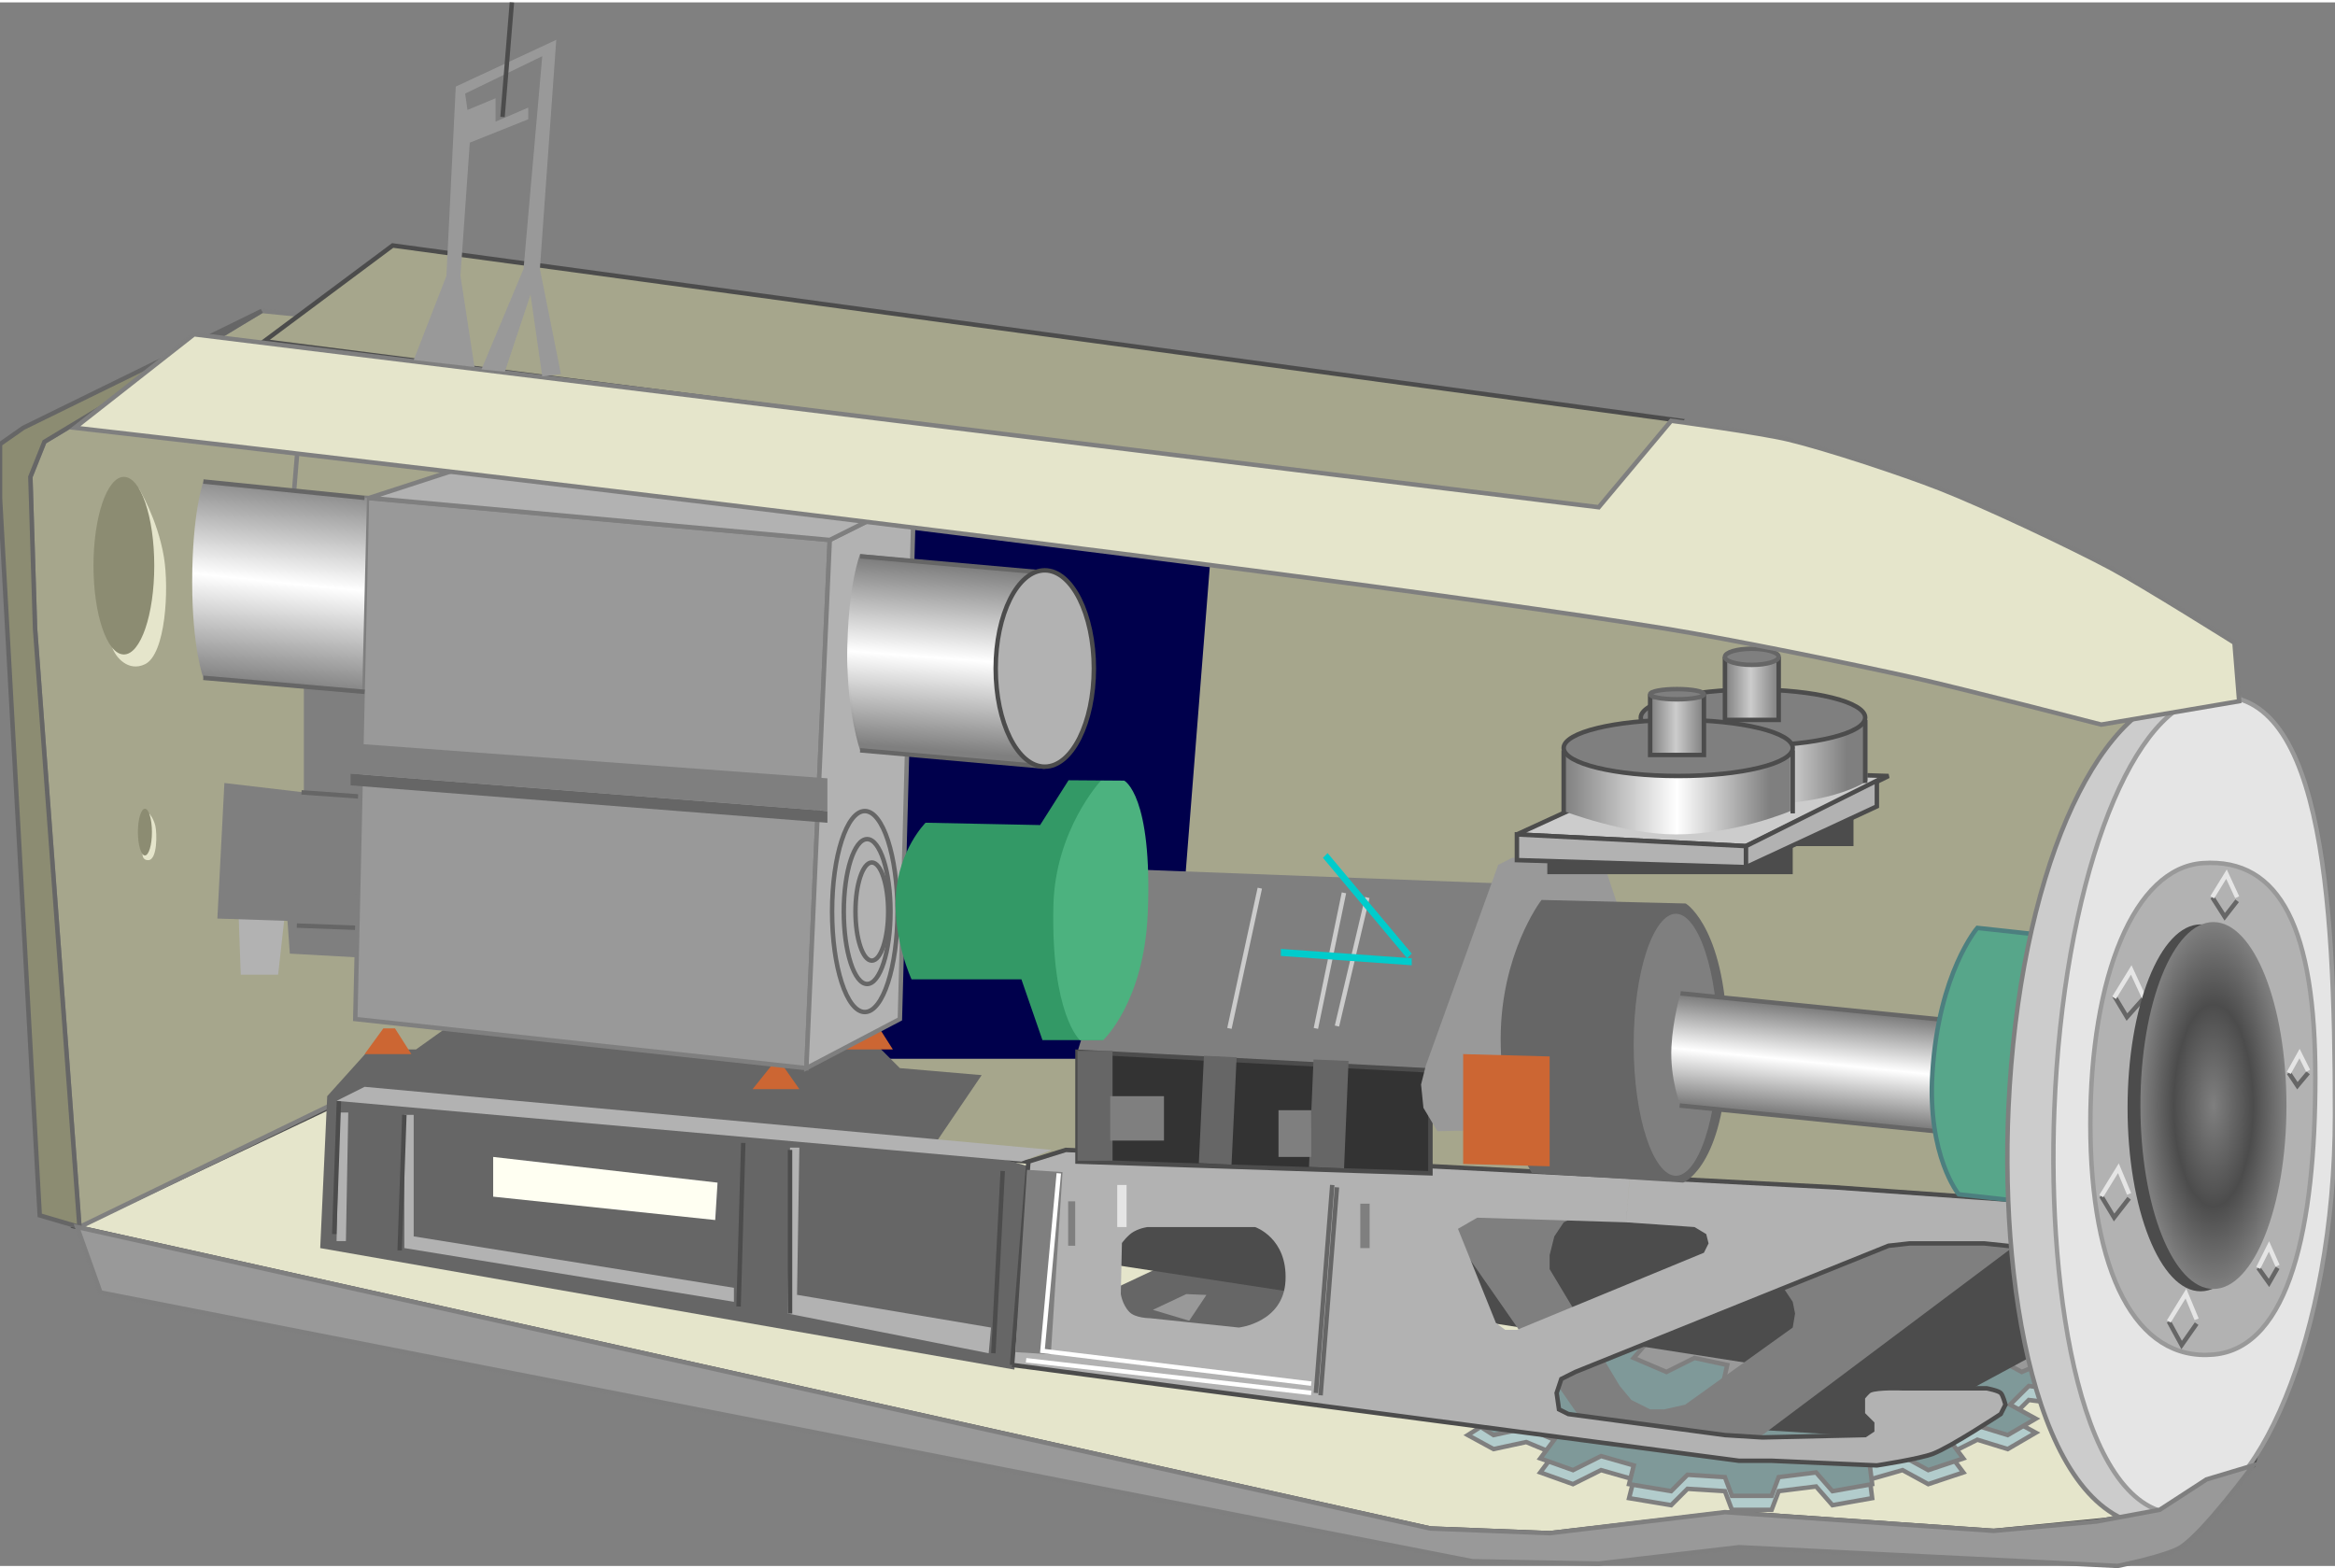 <!DOCTYPE svg PUBLIC "-//W3C//DTD SVG 1.1//EN" "http://www.w3.org/Graphics/SVG/1.1/DTD/svg11.dtd"><svg version="1.1" xmlns="http://www.w3.org/2000/svg" xmlns:xlink="http://www.w3.org/1999/xlink" width="131px" height="88px" viewBox="0 0 131.25 87.898" enable-background="new 0 0 131.25 87.898" xml:space="preserve">
<rect x="0" y="0" width="131.25" height="87.898" fill="#808080" stroke="none"/>
<g id="Group_InnerFrame">
	<path fill="#A6A68C" d="M32.614,72.586l89.701,7.295l0.263-43.224L16.422,24.308l0.263,12.087L32.614,72.586z" />
	<path fill="#E5E5CB" stroke="#4C4C4C" stroke-width="0.25" d="M80.405,85.793l6.7,0.263l10.051-1.169l14.912,1.038l6.271-0.616   l3.057-0.567l5.254-2.496l2.76-10.115L19.838,61.488L4.335,68.845L80.405,85.793z" />
	<path fill="#A6A68C" stroke="#7F7F7F" stroke-width="0.25" d="M26.67,58.072L16.422,28.774l0.92-11.167l-2.628-0.263L2.496,24.702   l-0.788,1.971l0.263,8.54l2.496,33.633L26.67,58.072z" />
	<path fill="#E5E5CB" d="M8.146,37.207c-0.948,0.449-1.656-0.41-1.839-0.944c-0.733-2.13,1.484-8.967,1.484-8.967   s1.062,1.739,1.421,3.876C9.515,32.98,9.308,36.657,8.146,37.207z" />
	<ellipse fill="#8C8C72" cx="6.963" cy="31.665" rx="1.708" ry="4.992" />
	<path fill="#E5E5CB" d="M8.328,48.22c-0.375,0-0.313-0.396-0.313-0.396l0.367-2.233c0,0,0.252,0.273,0.351,0.707   C8.828,46.714,8.852,48.22,8.328,48.22z" />
	<ellipse fill="#8C8C72" cx="8.146" cy="46.642" rx="0.394" ry="1.314" />
</g>
<g id="Group_Board">
	<path fill="#00004C" d="M47.822,27.723h20.496l-2.497,31.663H45.326L47.822,27.723z" />
</g>
<g id="Group_Gear">
	<path fill="#B2CCCC" stroke="#7F7F7F" stroke-width="0.25" d="M116.009,74.363l1.971,0.264l-0.132,1.313h-2.103l-0.525,1.183   l1.708,0.525l-0.788,1.182l-2.102-0.262l-1.052,1.051l1.445,0.788l-1.577,0.92l-1.707-0.526l-1.576,0.789l0.787,1.051l-1.971,0.657   l-1.445-0.788l-1.839,0.525l0.132,1.051l-2.234,0.395l-0.919-1.051l-2.103,0.262l-0.395,1.051h-2.232l-0.395-1.051l-2.102-0.131   l-0.92,0.92l-2.365-0.395l0.264-1.051l-1.84-0.525l-1.576,0.788l-1.84-0.657l0.788-1.051l-1.577-0.657l-1.838,0.395l-1.445-0.788   l1.445-0.92l-1.184-0.92l-1.971,0.131l-0.92-1.182l1.709-0.525L116.009,74.363z" />
	<path fill="#7F9999" stroke="#7F7F7F" stroke-width="0.25" d="M116.009,73.576l1.971,0.262l-0.132,1.314h-2.103l-0.525,1.051   l1.708,0.656l-0.788,1.184l-2.102-0.264l-1.052,1.051l1.445,0.789l-1.577,0.92l-1.707-0.525l-1.576,0.787l0.787,1.052l-1.971,0.657   l-1.445-0.789l-1.839,0.525l0.132,1.052l-2.234,0.394l-0.919-1.051l-2.103,0.263l-0.395,1.052h-2.232l-0.395-1.052l-2.102-0.132   l-0.92,0.92l-2.365-0.394l0.264-1.052l-1.84-0.525l-1.576,0.789l-1.84-0.657l0.788-1.052l-1.577-0.656l-1.838,0.395l-1.445-0.92   l1.445-0.789l-1.184-0.919l-1.971,0.132l-0.92-1.184l1.709-0.525L116.009,73.576z" />
	<path fill="#999999" stroke="#7F7F7F" stroke-width="0.25" d="M121.263,67.925l1.971,0.395l-0.262,1.183l-2.103,0.132l-0.394,1.051   l1.707,0.656l-0.92,1.183l-1.971-0.263l-1.051,0.92l1.314,0.788l-1.445,1.051l-1.708-0.525l-1.577,0.788l0.658,0.92l-1.84,0.788   l-1.445-0.788l-1.84,0.395l0.132,1.051l-2.233,0.395l-0.92-0.92l-2.102,0.263l-0.395,1.051h-2.365l-0.262-1.051l-2.103-0.263   l-1.052,1.051l-2.232-0.395l0.262-1.182l-1.839-0.395l-1.577,0.788l-1.838-0.788l0.787-0.92l-1.576-0.788l-1.84,0.525l-1.445-0.919   l1.314-0.789l-1.051-1.051l-1.971,0.263l-0.92-1.183l1.708-0.525L121.263,67.925z" />
</g>
<g id="Group_Base">
	<path fill="#666666" d="M17.999,70.028l0.394-8.54l2.365-2.627h2.627l2.759-1.971l22.729,1.313l1.708,1.708l4.598,0.395   l-2.496,3.678l5.124,1.445l-0.788,11.43L17.999,70.028z" />
	<path fill="#999999" stroke="#666666" stroke-width="2" d="M62.011,73.707l4.467-2.102l3.153,0.131l-2.364,3.547L62.011,73.707z" />
	<path fill="#666666" d="M72.785,75.152l-0.263-3.021l-2.891-0.395l-2.364,3.547L72.785,75.152z" />
	<path fill="#4C4C4C" d="M105.761,80.669l9.984-5.387l-0.525-6.438l-53.603-2.102v4.072l14.583,2.233l22.729,3.548l0.395,3.678   L105.761,80.669z" />
	<path fill="#7F7F7F" d="M80.537,67.664l8.408,12.086l9.59,1.183l15.24-11.43l-14.846,0.788l1.84,2.759l0.131,0.657l-0.131,0.788   l-6.044,4.335l-1.183,0.264h-0.788l-1.052-0.525l-0.656-0.789l-3.941-6.568v-0.789l0.263-1.051l0.526-0.788l1.313-0.657   l2.629-0.394L80.537,67.664z" />
	<path fill="none" stroke="#FFFFFF" stroke-width="2" d="M73.705,77.648l-15.24-1.84l0.657-9.984" />
	<path fill="#B2B2B2" d="M88.55,76.991l17.605-7.095l1.182-0.131h4.205l2.496,0.263l0.131-2.628l-11.036-0.788l-11.521-0.606   l-0.207,2.574l3.845,0.266l0.657,0.395l0.131,0.525l-0.262,0.525l-10.512,4.336h-0.656l-0.525-0.395l-2.13-5.286l1.079-0.626   l8.373,0.26l0.2-2.574l-10.938-0.576h-0.131l-14.394-0.764l0.075,4.18h4.333c0,0,1.829,0.612,1.708,3.021   c-0.119,2.363-2.628,2.628-2.628,2.628l-4.992-0.525c0,0-0.815,0-1.155-0.349C63.08,73.206,63,72.605,63,72.605l0.063-2.861   c0,0,0.328-0.451,0.657-0.636c0.393-0.221,0.789-0.263,0.789-0.263h1.71l-0.078-4.18l-2.946-0.156h-3.285l-2.102,0.657   l-0.919,11.431l40.86,5.387h1.838l5.912,0.262c0,0,1.286-0.172,1.709-0.262c0.366-0.078,1.102-0.246,1.445-0.395   c1.014-0.438,3.81-2.233,3.81-2.233s0.247-0.38,0.263-0.526c0.02-0.176-0.134-0.535-0.263-0.656   c-0.151-0.143-0.788-0.263-0.788-0.263h-4.73c0,0-1.42-0.06-1.839,0.132c-0.127,0.058-0.394,0.394-0.394,0.394v0.92l0.525,0.525   v0.394l-0.395,0.264l-5.781,0.131l-2.102-0.131l-8.803-1.183l-0.525-0.263l-0.131-0.92l0.262-0.788L88.55,76.991z" />
	<path fill="none" stroke="#4C4C4C" stroke-width="0.25" d="M56.888,76.597l40.86,5.387h1.838l5.912,0.262   c0,0,2.402-0.366,3.154-0.656c1.03-0.396,3.81-2.233,3.81-2.233l0.263-0.526c0,0-0.134-0.535-0.263-0.656   c-0.151-0.143-0.788-0.263-0.788-0.263h-4.73c0,0-1.42-0.06-1.839,0.132c-0.127,0.058-0.394,0.394-0.394,0.394v0.92l0.525,0.525   v0.394l-0.395,0.264l-5.781,0.131l-2.102-0.131l-8.803-1.183l-0.525-0.263l-0.131-0.92l0.262-0.788l0.789-0.395l17.605-7.095   l1.182-0.131h4.205l2.496,0.263l0.131-2.628l-11.036-0.788l-22.597-1.183l-20.627-0.92l-2.102,0.657L56.888,76.597" />
	<path fill="none" stroke="#7F7F7F" stroke-width="2" d="M58.727,65.693L58.07,75.94" />
	<path fill="none" stroke="#FFFFFF" stroke-width="0.25" d="M73.705,77.648l-15.109-1.84l0.919-9.984" />
	<path fill="none" stroke="#FFFFFF" stroke-width="0.25" d="M73.705,78.173l-16.029-1.84" />
	<path fill="#7F7F7F" d="M76.463,70.028h0.525v-2.496h-0.525V70.028z" />
	<path fill="#7F7F7F" d="M60.041,69.896h0.395V67.4h-0.395V69.896z" />
	<path fill="none" stroke="#666666" stroke-width="0.25" d="M73.966,78.173l0.92-11.693" />
	<path fill="none" stroke="#666666" stroke-width="0.25" d="M74.23,78.304l0.92-11.692" />
	<path fill="#B2B2B2" d="M55.705,74.495l-10.904-1.839l0.131-8.277h-0.525l-0.132,9.328l11.299,2.233L55.705,74.495z" />
	<path fill="#B2B2B2" d="M41.253,72.261l-17.999-2.891v-6.832h-0.525v7.489l18.524,3.021V72.261z" />
	<path fill="#B2B2B2" d="M19.444,69.634l0.131-7.227H19.05l-0.131,7.227H19.444z" />
	<path fill="none" stroke="#4C4C4C" stroke-width="0.25" d="M55.836,75.94l0.526-10.247" />
	<path fill="none" stroke="#4C4C4C" stroke-width="0.25" d="M44.407,73.707v-9.197" />
	<path fill="none" stroke="#4C4C4C" stroke-width="0.25" d="M41.516,73.312l0.263-9.196" />
	<path fill="none" stroke="#4C4C4C" stroke-width="0.25" d="M22.466,70.16l0.263-7.621" />
	<path fill="none" stroke="#4C4C4C" stroke-width="0.25" d="M18.788,69.24l0.263-7.488" />
	<path fill="#FFFFF2" d="M27.721,67.137v-2.233l12.612,1.445l-0.131,2.102L27.721,67.137z" />
	<path fill="#B2B2B2" d="M18.919,61.751l38.494,3.415l1.708-0.657l-38.626-3.547L18.919,61.751z" />
	<path fill="#E5E5E5" d="M62.8,68.845h0.525V66.48H62.8V68.845z" />
</g>
<g id="Group_Motor2">
	<path fill="#7F7F7F" d="M60.566,58.992l3.153-10.248l20.759,0.789l-3.941,10.51L60.566,58.992z" />
	<path fill="#333333" stroke="#4C4C4C" stroke-width="0.25" d="M60.566,58.992v6.175l19.838,0.657v-5.781L60.566,58.992z" />
	<path fill="#999999" d="M80.798,63.458l-0.787-1.313l-0.133-1.313l0.264-1.051l4.072-11.299l0.789-0.395l4.598,0.131l0.657,0.525   l1.051,3.154l-5.255,11.43L80.798,63.458z" />
	<path fill="#666666" d="M73.832,59.425l1.97,0.083l-0.253,6.038l-1.97-0.083L73.832,59.425z" />
	<path fill="#666666" d="M67.673,59.215l1.837,0.088l-0.286,6.035l-1.837-0.088L67.673,59.215z" />
	<path fill="#666666" d="M60.566,58.941h1.971v6.176h-1.971V58.941z" />
	<path fill="#7F7F7F" d="M62.406,61.488h3.021v2.496h-3.021V61.488z" />
	<path fill="#7F7F7F" d="M71.865,62.277h1.84v2.627h-1.84V62.277z" />
	<path fill="none" stroke="#CCCCCC" stroke-width="0.25" d="M69.106,57.678l1.708-7.883" />
	<path fill="none" stroke="#CCCCCC" stroke-width="0.25" d="M73.966,57.678l1.577-7.62" />
	<path fill="none" stroke="#CCCCCC" stroke-width="0.25" d="M75.15,57.546l1.707-7.226" />
	<path fill="#666666" stroke="#666666" stroke-width="0.25" d="M94.593,66.218l-8.408-0.525c0,0-1.707-2.682-1.707-7.432   c0-4.719,2.232-7.678,2.232-7.678l8.008,0.197c0,0,2.25,1.449,2.25,7.816C96.968,65.203,94.593,66.218,94.593,66.218z" />
	<ellipse fill="#7F7F7F" stroke="#666666" stroke-width="0.25" cx="94.2" cy="58.598" rx="2.496" ry="7.489" />
	<path fill="#00CCCC" d="M71.996,53.21l7.357,0.526v0.394l-7.357-0.525V53.21z" />
	<path fill="#00CCCC" d="M74.625,47.825l4.729,5.649l-0.262,0.263l-4.73-5.649L74.625,47.825z" />
</g>
<g id="Group_Support">
	<path fill="#CC6633" d="M50.187,58.861l-0.919-1.445h-0.657l-1.051,1.445H50.187z" />
	<path fill="#CC6633" d="M44.932,61.093l-0.92-1.313h-0.657l-1.051,1.313H44.932z" />
	<path fill="#CC6633" d="M23.123,59.123l-0.92-1.444h-0.657l-1.051,1.444H23.123z" />
	<path fill="#CC6633" d="M82.244,59.123l4.861,0.132v6.175l-4.861-0.131V59.123z" />
</g>
<g id="Group_Motor1">
	<path fill="#B2B2B2" d="M13.401,50.978l0.131,3.678h2.102l0.394-3.547L13.401,50.978z" />
	<path fill="#7F7F7F" d="M21.021,53.737l-4.73-0.263l-0.131-1.84l-3.941-0.131l0.394-7.62l4.467,0.525V37.84l4.204,0.788   L21.021,53.737z" />
	<path fill="none" stroke="#666666" stroke-width="0.25" d="M16.948,44.409l3.678,0.263" />
	<path fill="none" stroke="#666666" stroke-width="0.25" d="M16.685,51.898l3.547,0.131" />
	<path fill="#999999" stroke="#7F7F7F" stroke-width="0.25" d="M19.97,57.152l0.657-29.297L46.64,30.22l-1.314,29.692L19.97,57.152z   " />
	<path fill="#B2B2B2" stroke="#7F7F7F" stroke-width="0.25" d="M50.582,57.152l0.788-29.297L46.64,30.22l-1.314,29.692   L50.582,57.152z" />
	<path fill="#B2B2B2" stroke="#7F7F7F" stroke-width="0.25" d="M26.407,26.016l24.962,1.839L46.64,30.22l-25.882-2.365   L26.407,26.016z" />
	<path fill="#666666" d="M19.707,44.015l26.802,2.102v-0.657l-26.802-2.102V44.015z" />
	<path fill="#7F7F7F" d="M19.707,41.649l26.802,1.971v1.839l-26.802-2.102V41.649z" />
	<ellipse fill="none" stroke="#666666" stroke-width="0.25" cx="48.611" cy="51.109" rx="1.839" ry="5.649" />
	<ellipse fill="none" stroke="#666666" stroke-width="0.25" cx="48.742" cy="51.109" rx="1.313" ry="4.072" />
	<ellipse fill="none" stroke="#666666" stroke-width="0.25" cx="49.005" cy="51.109" rx="0.919" ry="2.759" />
</g>
<g id="Group_Pipes2">
	<linearGradient id="SVGID_1_" gradientUnits="userSpaceOnUse" x1="47.775" y1="41.56" x2="48.572" y2="31.316">
		<stop offset="0" style="stop-color:#7F7F7F" />
		<stop offset="0.5" style="stop-color:#FFFFFF" />
		<stop offset="1" style="stop-color:#7F7F7F" />
	</linearGradient>
	<path fill="url(#SVGID_1_)" d="M48.348,42.044c0,0-0.722-2.035-0.722-5.275c0-3.944,0.722-5.761,0.722-5.761" />
	<linearGradient id="SVGID_2_" gradientUnits="userSpaceOnUse" x1="52.995" y1="42.074" x2="53.8" y2="31.726">
		<stop offset="0" style="stop-color:#7F7F7F" />
		<stop offset="0.5" style="stop-color:#FFFFFF" />
		<stop offset="1" style="stop-color:#7F7F7F" />
	</linearGradient>
	<path fill="url(#SVGID_2_)" d="M58.727,42.963l-10.379-0.919c0,0-0.722-3.935-0.722-5.275c0-1.419,0.722-5.761,0.722-5.761   l10.379,1.051V42.963z" />
	<linearGradient id="SVGID_3_" gradientUnits="userSpaceOnUse" x1="15.198" y1="38.509" x2="16.415" y2="26.722">
		<stop offset="0" style="stop-color:#7F7F7F" />
		<stop offset="0.5" style="stop-color:#FFFFFF" />
		<stop offset="1" style="stop-color:#7F7F7F" />
	</linearGradient>
	<path fill="url(#SVGID_3_)" d="M20.364,38.628l-8.934-0.657c0,0-0.627-1.644-0.627-5.387c0-3.941,0.627-5.649,0.627-5.649   l9.196,0.919L20.364,38.628z" />
	<path fill="none" stroke="#666666" stroke-width="0.25" d="M48.348,31.139l10.379,0.92" />
	<path fill="none" stroke="#666666" stroke-width="0.25" d="M58.727,42.963l-10.379-0.919" />
	<path fill="none" stroke="#666666" stroke-width="0.25" d="M11.43,26.935l9.065,0.919" />
	<path fill="none" stroke="#666666" stroke-width="0.25" d="M20.495,38.759l-9.065-0.788" />
	<ellipse fill="#B2B2B2" stroke="#4C4C4C" stroke-width="0.25" cx="58.727" cy="37.446" rx="2.759" ry="5.518" />
	<linearGradient id="SVGID_4_" gradientUnits="userSpaceOnUse" x1="107.126" y1="63.111" x2="107.729" y2="57.192">
		<stop offset="0" style="stop-color:#7F7F7F" />
		<stop offset="0.5" style="stop-color:#FFFFFF" />
		<stop offset="1" style="stop-color:#7F7F7F" />
	</linearGradient>
	<path fill="url(#SVGID_4_)" d="M120.607,64.641l-26.145-2.628c0,0-0.604-1.486-0.51-3.314c0.079-1.545,0.51-2.991,0.51-2.991   l26.145,2.628V64.641z" />
	<path fill="none" stroke="#666666" stroke-width="0.25" d="M94.462,55.708l26.145,2.628" />
	<path fill="none" stroke="#666666" stroke-width="0.25" d="M94.413,62.013l26.145,2.628" />
</g>
<g id="Group_Rotater">
	<path fill="#339966" d="M58.596,58.335l-1.183-3.416h-6.175c0,0-1.03-2.199-0.884-4.699c0.151-2.579,1.672-4.104,1.672-4.104   l6.438,0.131l1.599-2.519l3.13,0.023l-2.102,3.153l-0.788,3.941v3.81l1.708,3.68H58.596z" />
	<path fill="#4CB27F" d="M62.011,58.335h-1.313c0,0-1.627-1.445-1.487-7.555c0.098-4.266,2.669-7.029,2.669-7.029h1.314   c0,0,1.6,0.797,1.321,7.461C64.305,56.214,62.011,58.335,62.011,58.335z" />
	<linearGradient id="SVGID_5_" gradientUnits="userSpaceOnUse" x1="108.586" y1="59.977" x2="119.556" y2="59.977">
		<stop offset="0" style="stop-color:#57A68A" />
		<stop offset="0.5" style="stop-color:#57A68A" />
		<stop offset="1" style="stop-color:#57A68A" />
	</linearGradient>
	<path fill="url(#SVGID_5_)" stroke="#4C7F7F" stroke-width="0.25" d="M118.374,67.925l-8.276-0.92c0,0-1.772-2.151-1.478-6.828   c0.355-5.641,2.528-8.148,2.528-8.148l8.408,0.92L118.374,67.925z" />
</g>
<g id="Group_Pipes1">
	<path fill="#4C4C4C" d="M91.572,45.854h12.613v1.576H91.572V45.854z" />
	<path fill="#4C4C4C" d="M86.974,49.007h13.795v-1.709H86.974V49.007z" />
	<path fill="#CCCCCC" stroke="#4C4C4C" stroke-width="0.25" d="M85.265,46.773l8.015-3.678l12.876,0.394l-8.015,3.941L85.265,46.773   z" />
	<path fill="#B2B2B2" stroke="#4C4C4C" stroke-width="0.25" d="M85.265,46.773v1.445l12.876,0.395V47.43L85.265,46.773z" />
	<path fill="#B2B2B2" stroke="#4C4C4C" stroke-width="0.25" d="M105.498,43.752v1.445l-7.356,3.416V47.43L105.498,43.752z" />
	<linearGradient id="SVGID_6_" gradientUnits="userSpaceOnUse" x1="92.097" y1="42.705" x2="104.972" y2="42.705">
		<stop offset="0" style="stop-color:#7F7F7F" />
		<stop offset="0.5" style="stop-color:#FFFFFF" />
		<stop offset="0.91" style="stop-color:#7F7F7F" />
	</linearGradient>
	<path fill="url(#SVGID_6_)" d="M104.972,40.336v3.416c0,0-1.824,1.322-6.118,1.322c-3,0-6.757-1.322-6.757-1.322v-3.416H104.972z" />
	<path fill="none" stroke="#4C4C4C" stroke-width="0.25" d="M92.229,43.883v-3.547" />
	<path fill="none" stroke="#4C4C4C" stroke-width="0.25" d="M104.841,40.336v3.547" />
	<ellipse fill="#7F7F7F" stroke="#4C4C4C" stroke-width="0.25" cx="98.535" cy="40.205" rx="6.307" ry="1.577" />
	<path fill="none" stroke="#4C4C4C" stroke-width="0.25" d="M100.769,42.044v3.547" />
	<linearGradient id="SVGID_7_" gradientUnits="userSpaceOnUse" x1="96.959" y1="38.628" x2="99.98" y2="38.628">
		<stop offset="0" style="stop-color:#7F7F7F" />
		<stop offset="0.48" style="stop-color:#CCCCCC" />
		<stop offset="1" style="stop-color:#7F7F7F" />
	</linearGradient>
	<path fill="url(#SVGID_7_)" stroke="#4C4C4C" stroke-width="0.25" d="M99.98,36.92v3.416h-3.021V36.92H99.98z" />
	<ellipse fill="#7F7F7F" stroke="#666666" stroke-width="0.25" cx="98.469" cy="36.789" rx="1.511" ry="0.453" />
	<linearGradient id="SVGID_8_" gradientUnits="userSpaceOnUse" x1="87.894" y1="44.409" x2="100.637" y2="44.409">
		<stop offset="0" style="stop-color:#7F7F7F" />
		<stop offset="0.5" style="stop-color:#FFFFFF" />
		<stop offset="0.91" style="stop-color:#7F7F7F" />
	</linearGradient>
	<path fill="url(#SVGID_8_)" d="M100.637,42.044v3.416c0,0-3.086,1.313-6.438,1.313c-2.891,0-6.306-1.313-6.306-1.313v-3.416   H100.637z" />
	<path fill="none" stroke="#4C4C4C" stroke-width="0.25" d="M87.894,45.591v-3.547" />
	<ellipse fill="#7F7F7F" stroke="#4C4C4C" stroke-width="0.25" cx="94.332" cy="41.912" rx="6.438" ry="1.576" />
	<linearGradient id="SVGID_9_" gradientUnits="userSpaceOnUse" x1="92.754" y1="40.665" x2="95.777" y2="40.665">
		<stop offset="0" style="stop-color:#7F7F7F" />
		<stop offset="0.48" style="stop-color:#CCCCCC" />
		<stop offset="1" style="stop-color:#7F7F7F" />
	</linearGradient>
	<path fill="url(#SVGID_9_)" stroke="#4C4C4C" stroke-width="0.25" d="M95.777,39.022v3.285h-3.022v-3.285H95.777z" />
	<ellipse fill="#7F7F7F" stroke="#666666" stroke-width="0.25" cx="94.265" cy="38.891" rx="1.512" ry="0.288" />
</g>
<g id="Group_Wheel">
	<path fill="#E5E5E5" stroke="#999999" stroke-width="0.25" d="M124.811,83.955l-2.233,1.576h-1.971l-1.971-1.576l-1.708-3.154   l-1.313-4.335l-0.657-5.387l-0.263-5.912l0.395-6.175l0.92-5.912l1.313-5.387l1.709-4.335l2.102-3.021l2.102-1.708h2.104   l1.971,1.708l1.576,3.021l1.313,4.467l0.788,5.255l0.264,5.912l-0.395,6.175l-0.92,5.912l-1.314,5.387l-1.839,4.335L124.811,83.955   z" />
	<path fill="#B2B2B2" stroke="#999999" stroke-width="0.25" d="M124.679,79.093l-1.576,1.182h-1.707l-1.577-1.182l-1.183-2.496   l-1.051-3.285l-0.525-4.204l-0.132-4.599l0.263-4.729l0.657-4.73l1.051-4.204l1.445-3.284l1.445-2.365l1.708-1.313h1.707   l1.445,1.313l1.314,2.365l0.92,3.284l0.525,4.335l0.263,4.6l-0.263,4.729l-0.789,4.599l-0.919,4.204l-1.445,3.285L124.679,79.093z" />
	<path fill="#4C4C4C" d="M124.679,71.341l-0.919,0.789h-1.313l-0.92-0.789l-0.657-1.182l-0.525-1.84l-0.263-2.365l-0.131-2.496   l0.131-2.627l0.395-2.628l0.525-2.233L121.79,54l0.788-1.183l0.92-0.788h1.445l0.788,0.788L126.519,54l0.525,1.971l0.264,2.233   l0.131,2.628l-0.131,2.627l-0.395,2.496l-0.525,2.365l-0.92,1.84L124.679,71.341z" />
	<path fill="#7F7F7F" d="M125.205,71.341l-0.919,0.789h-0.919l-0.789-0.789l-0.788-1.182l-0.526-1.84l-0.394-2.365v-2.496   l0.132-2.627l0.395-2.628l0.656-2.233L122.708,54l0.92-1.183l0.92-0.788h0.92l0.788,0.788L126.914,54l0.525,1.971l0.395,2.233   l0.131,2.628l-0.263,2.627l-0.263,2.496l-0.657,2.365l-0.788,1.84L125.205,71.341z" />
	<ellipse fill="#4C4C4C" cx="124.286" cy="62.145" rx="2.233" ry="6.7" />
	<path fill="#CCCCCC" stroke="#7F7F7F" stroke-width="0.25" d="M131.25,62.298c0,12.938-4.885,23.377-9.955,23.377   c-6.504,0-8.898-12.585-8.398-23.56c0.589-12.924,4.85-22.533,9.862-23.292C130.729,37.615,131.25,49.361,131.25,62.298z" />
	<path fill="#E5E5E5" stroke="#999999" stroke-width="0.25" d="M131.25,62.542c0,12.502-4.513,22.433-8.753,22.433   c-5.438,0-7.44-12.161-7.022-22.766c0.492-12.488,4.13-22.227,8.296-23.094C130.478,37.72,131.25,50.042,131.25,62.542z" />
	<path fill="#B2B2B2" stroke="#999999" stroke-width="0.25" d="M130.144,60.449c0,8.326-1.435,15.168-5.711,15.563   c-4.383,0.404-6.934-4.63-6.934-12.956s2.475-14.406,6.322-14.669C128.192,48.087,130.144,52.123,130.144,60.449z" />
	<path fill="none" stroke="#666666" stroke-width="0.25" d="M124.352,50.305l0.699,1.098l0.699-0.898" />
	<path fill="none" stroke="#666666" stroke-width="0.25" d="M128.653,60.177l0.482,0.723l0.604-0.723" />
	<path fill="none" stroke="#666666" stroke-width="0.25" d="M118.833,55.837l0.722,1.205l0.965-1.084" />
	<path fill="none" stroke="#666666" stroke-width="0.25" d="M118.111,67.104l0.723,1.205l0.843-1.084" />
	<path fill="none" stroke="#666666" stroke-width="0.25" d="M126.937,71.141l0.603,0.844l0.482-0.844" />
	<path fill="none" stroke="#666666" stroke-width="0.25" d="M121.907,74.153l0.723,1.325l0.843-1.204" />
	<path fill="none" stroke="#E5E5E5" stroke-width="0.25" d="M118.111,67.104l0.964-1.566l0.602,1.446" />
	<path fill="none" stroke="#E5E5E5" stroke-width="0.25" d="M121.907,74.153l0.964-1.566l0.602,1.445" />
	<path fill="none" stroke="#E5E5E5" stroke-width="0.25" d="M126.937,71.141l0.603-1.205l0.482,1.085" />
	<path fill="none" stroke="#E5E5E5" stroke-width="0.25" d="M128.653,60.177l0.604-1.085l0.482,0.965" />
	<path fill="none" stroke="#E5E5E5" stroke-width="0.25" d="M124.352,50.305l0.799-1.298l0.6,1.298" />
	<path fill="none" stroke="#E5E5E5" stroke-width="0.25" d="M118.833,55.958l0.964-1.566l0.723,1.566" />
	<ellipse fill="#4C4C4C" cx="123.695" cy="62.145" rx="4.105" ry="10.313" />
	
		<radialGradient id="SVGID_10_" cx="124.418" cy="62.013" r="4.045" gradientTransform="matrix(1 0 0 2.55 0 -96.122)" gradientUnits="userSpaceOnUse">
		<stop offset="0" style="stop-color:#7F7F7F" />
		<stop offset="0.55" style="stop-color:#4C4C4C" />
		<stop offset="1" style="stop-color:#7F7F7F" />
	</radialGradient>
	<ellipse fill="url(#SVGID_10_)" cx="124.417" cy="62.013" rx="4.105" ry="10.313" />
</g>
<g id="Group_Frame">
	<path fill="#8C8C72" stroke="#666666" stroke-width="0.25" d="M2.233,68.189L0,27.854v-3.021l1.314-0.92l13.4-6.569L2.496,24.702   l-0.788,1.971l0.263,8.54l2.496,33.633L2.233,68.189z" />
	<path fill="#999999" stroke="#7F7F7F" stroke-width="0.25" d="M5.649,72.524l77.12,15.108l7.096,0.132l7.883-0.92l21.283,1.052   c0,0,2.767-0.555,3.547-1.052c1.295-0.824,4.072-4.599,4.072-4.599l-2.627,0.789l-2.627,1.707l-3.548,0.658l-5.78,0.525   l-15.109-1.052l-9.854,1.183l-6.7-0.263L4.335,68.845L5.649,72.524z" />
	<path fill="#A6A68C" stroke="#4C4C4C" stroke-width="0.25" d="M14.846,19.052l7.226-5.387l72.391,9.854l-4.336,5.124L14.846,19.052   z" />
	<path fill="#E5E5CB" stroke="#7F7F7F" stroke-width="0.25" d="M4.204,23.913l6.701-5.255l78.96,9.722l4.072-4.861   c0,0,4.951,0.663,6.568,1.051c2.182,0.523,6.452,1.939,8.54,2.759c2.462,0.967,7.257,3.223,9.591,4.467   c1.794,0.956,6.963,4.205,6.963,4.205l0.264,3.284l-7.752,1.314c0,0-7.867-2.036-10.51-2.627   c-3.464-0.776-10.423-2.191-13.928-2.759C71.418,31.606,4.204,23.913,4.204,23.913z" />
	<path fill="#999999" d="M23.254,20.104l1.839-4.73l0.525-10.642l5.649-2.627l-0.92,12.875l1.183,5.912l-1.051,0.131l-0.657-4.598   l-1.445,4.335l-1.313-0.131l2.365-5.649L30.48,3.024l-4.335,2.102l0.131,0.92l1.577-0.657v1.314l1.839-0.789v0.657l-3.285,1.313   l-0.525,7.489l0.789,5.124L23.254,20.104z" />
	<path fill="none" stroke="#4C4C4C" stroke-width="0.25" d="M28.247,6.44l0.526-6.438" />
</g>
</svg>